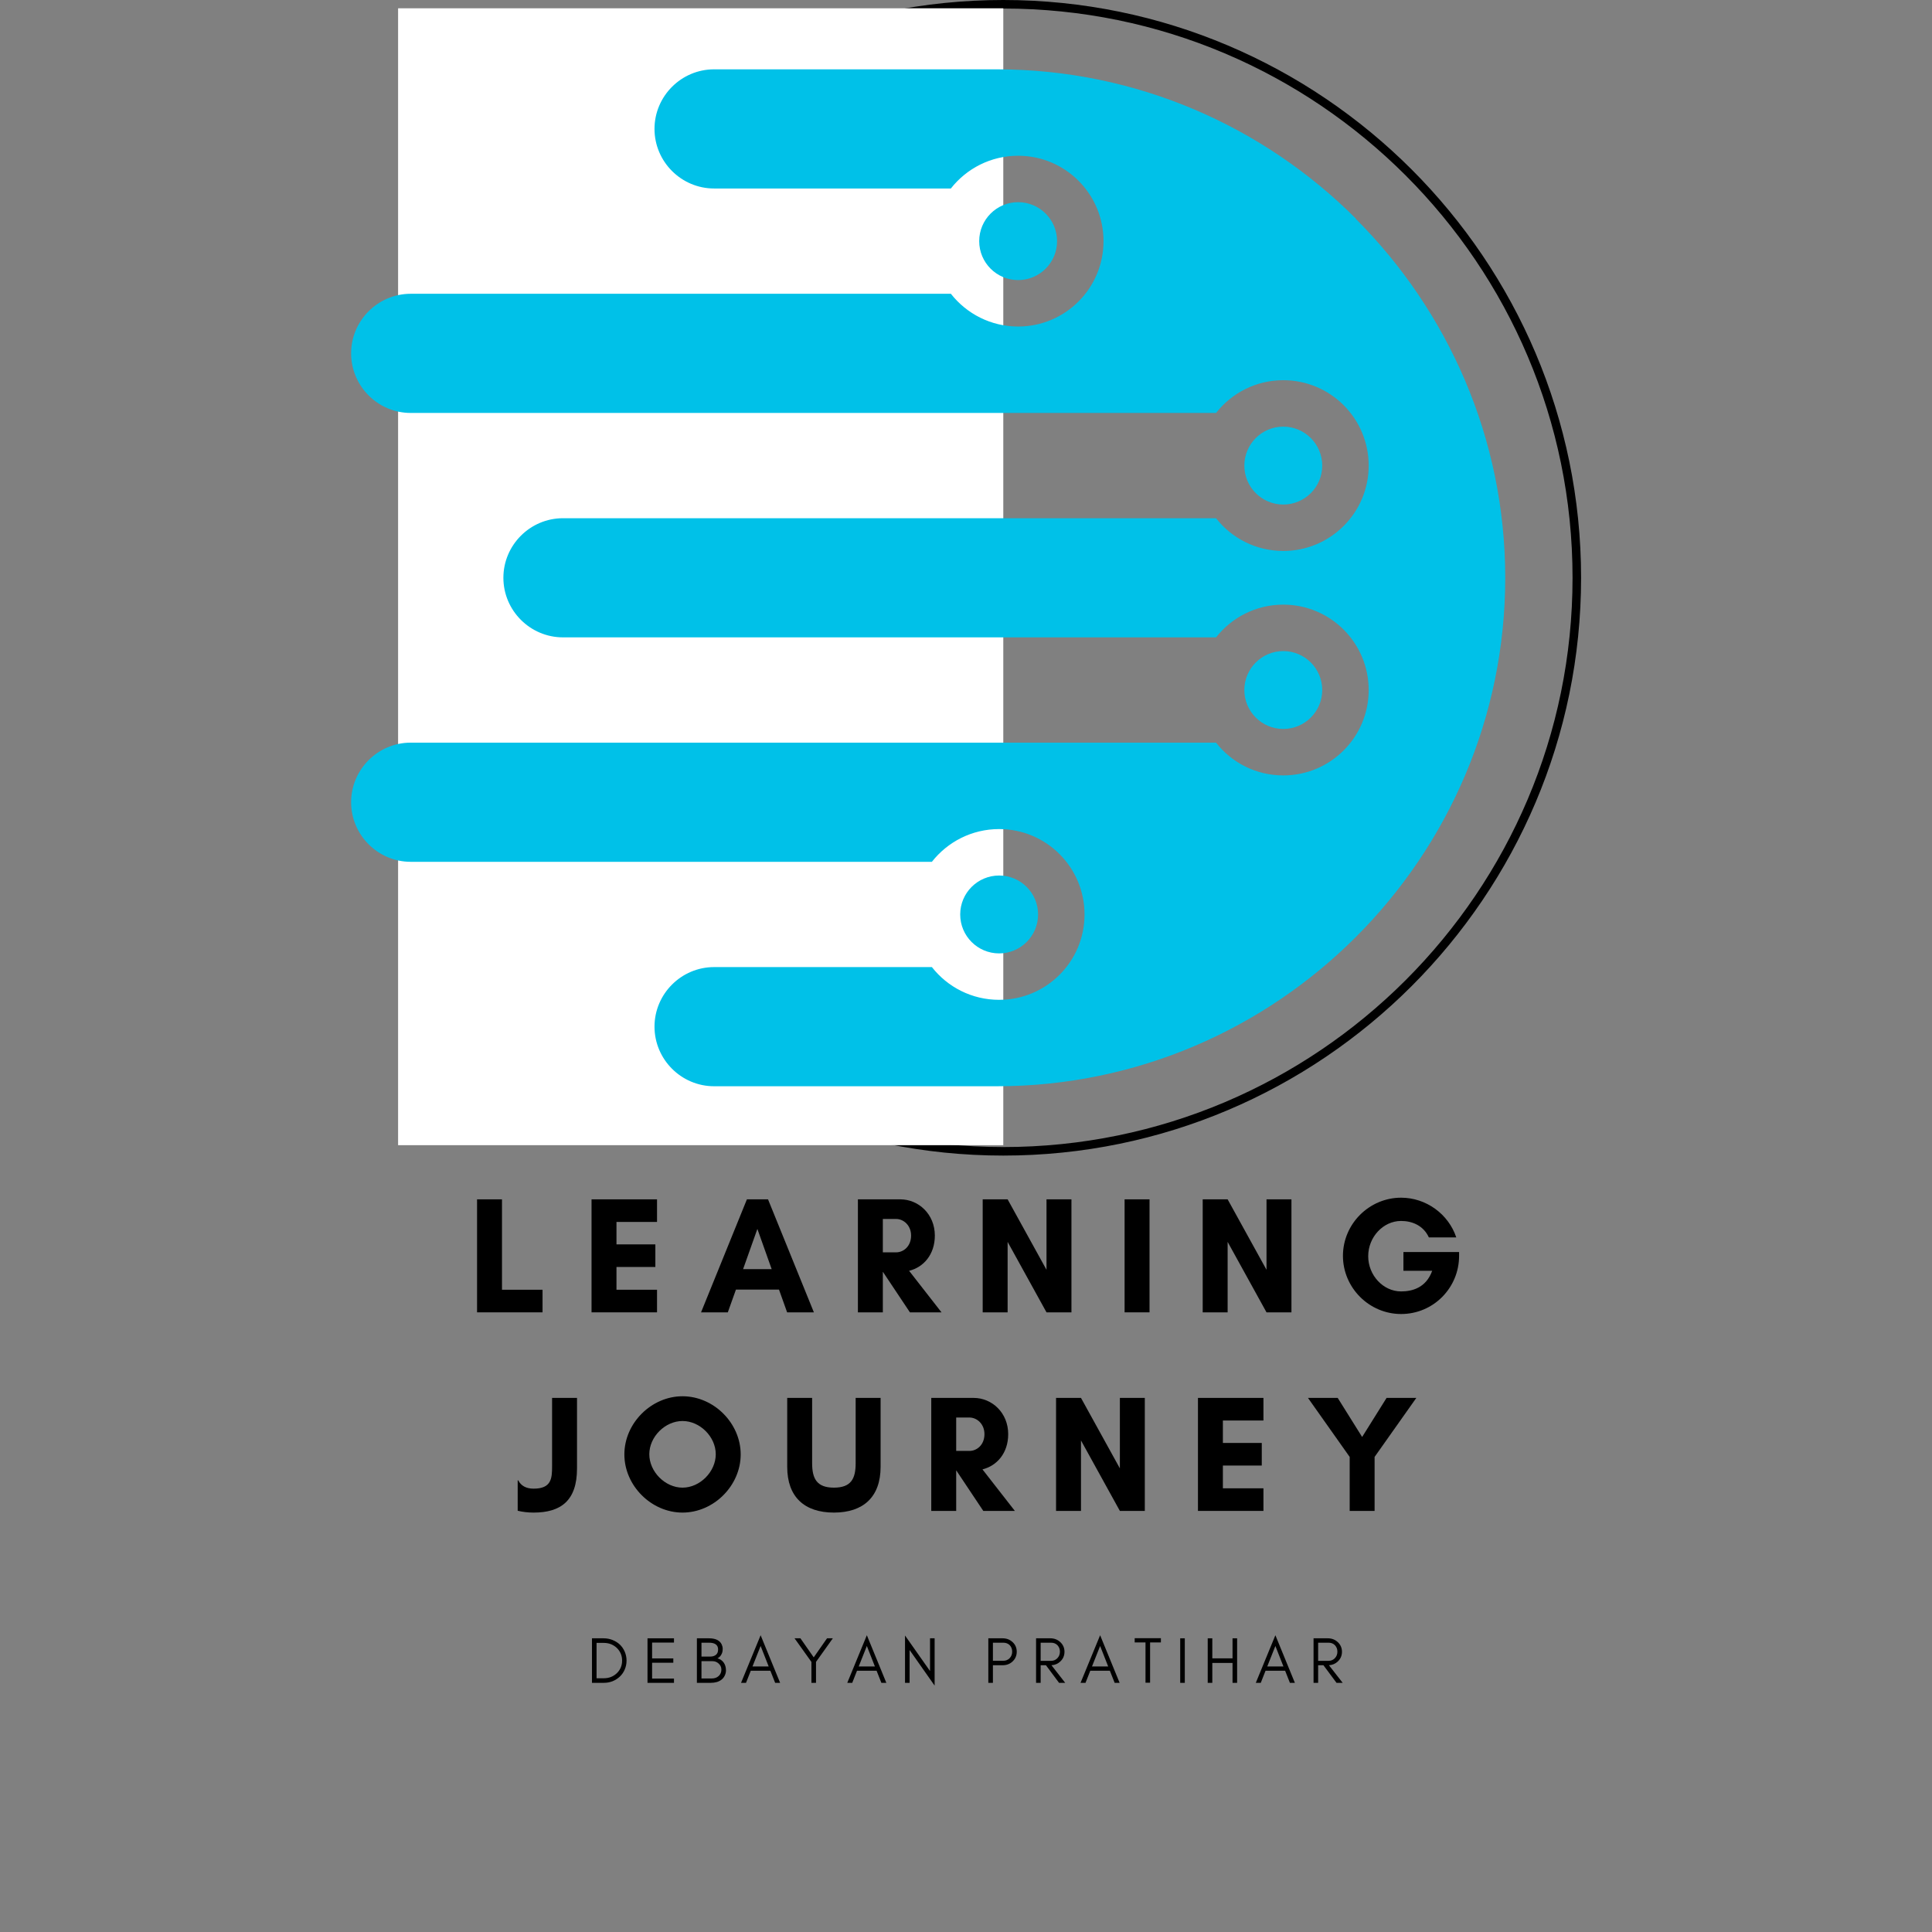 <svg xmlns="http://www.w3.org/2000/svg" xmlns:xlink="http://www.w3.org/1999/xlink" width="500" zoomAndPan="magnify" viewBox="0 0 375 375" height="500" preserveAspectRatio="xMidYMid meet" version="1.0"><rect x="0" y="0" width="375" height="375" fill="#808080" stroke="none"/><defs><g/><clipPath id="5f18e1f67b"><path d="M 82.59 0 L 306.887 0 L 306.887 224.297 L 82.59 224.297 Z M 82.59 0 " clip-rule="nonzero"/></clipPath><clipPath id="1aa64a22f2"><path d="M 77.27 1.609 L 194.738 1.609 L 194.738 222.277 L 77.27 222.277 Z M 77.27 1.609 " clip-rule="nonzero"/></clipPath><clipPath id="acd36f85a8"><path d="M 68 13.457 L 292.297 13.457 L 292.297 210.84 L 68 210.84 Z M 68 13.457 " clip-rule="nonzero"/></clipPath></defs><g clip-path="url(#5f18e1f67b)"><path fill="#000000" d="M 194.738 224.297 C 132.918 224.297 82.59 173.969 82.59 112.148 C 82.59 50.328 132.918 0 194.738 0 C 256.559 0 306.887 50.328 306.887 112.148 C 306.887 173.969 256.559 224.297 194.738 224.297 Z M 194.738 1.656 C 133.801 1.656 84.246 51.211 84.246 112.148 C 84.246 173.086 133.801 222.641 194.738 222.641 C 255.676 222.641 305.23 173.086 305.23 112.148 C 305.23 51.211 255.676 1.656 194.738 1.656 Z M 194.738 1.656 " fill-opacity="1" fill-rule="nonzero"/></g><g clip-path="url(#1aa64a22f2)"><path fill="#ffffff" d="M 77.27 1.609 L 194.738 1.609 L 194.738 222.277 L 77.27 222.277 Z M 77.27 1.609 " fill-opacity="1" fill-rule="nonzero"/></g><g clip-path="url(#acd36f85a8)"><path fill="#00c1e8" d="M 156.621 13.457 L 193.477 13.457 C 220.625 13.457 245.312 24.562 263.184 42.438 L 263.152 42.469 C 281.055 60.379 292.164 85.055 292.164 112.145 L 292.164 112.156 C 292.164 139.301 281.062 163.988 263.184 181.863 C 245.312 199.738 220.625 210.84 193.477 210.84 L 138.605 210.84 C 132.242 210.84 127.039 205.637 127.039 199.273 C 127.039 192.914 132.242 187.711 138.605 187.711 L 180.879 187.711 C 183.91 191.586 188.629 194.066 193.93 194.066 C 203.082 194.066 210.508 186.652 210.508 177.496 C 210.508 168.344 203.082 160.922 193.93 160.922 C 188.629 160.922 183.914 163.41 180.879 167.277 L 79.715 167.277 C 73.352 167.277 68.152 162.074 68.152 155.711 C 68.152 149.352 73.352 144.148 79.715 144.148 L 236.031 144.148 C 239.062 148.02 243.785 150.508 249.082 150.508 C 258.238 150.508 265.66 143.09 265.66 133.934 C 265.66 124.781 258.238 117.359 249.082 117.359 C 243.785 117.359 239.07 119.848 236.035 123.711 L 109.273 123.711 C 102.914 123.711 97.707 118.512 97.707 112.145 C 97.707 105.789 102.914 100.586 109.273 100.586 L 236.031 100.586 C 239.062 104.461 243.785 106.941 249.082 106.941 C 258.238 106.941 265.66 99.523 265.66 90.371 C 265.66 81.215 258.238 73.797 249.082 73.797 C 243.785 73.797 239.07 76.285 236.035 80.152 L 79.715 80.152 C 73.352 80.152 68.152 74.949 68.152 68.582 C 68.152 62.227 73.352 57.023 79.715 57.023 L 184.566 57.023 C 187.602 60.891 192.316 63.379 197.617 63.379 C 206.77 63.379 214.191 55.957 214.191 46.805 C 214.191 37.648 206.77 30.23 197.617 30.23 C 192.316 30.23 187.598 32.715 184.562 36.586 L 138.605 36.586 C 132.242 36.586 127.039 31.387 127.039 25.02 C 127.039 18.66 132.242 13.457 138.605 13.457 Z M 193.93 169.938 C 189.758 169.938 186.375 173.324 186.375 177.496 C 186.375 181.672 189.758 185.055 193.93 185.055 C 198.105 185.055 201.492 181.668 201.492 177.496 C 201.492 173.324 198.105 169.938 193.93 169.938 Z M 249.082 126.375 C 244.914 126.375 241.527 129.762 241.527 133.934 C 241.527 138.105 244.914 141.488 249.082 141.488 C 253.258 141.488 256.645 138.105 256.645 133.934 C 256.641 129.762 253.258 126.375 249.082 126.375 Z M 249.082 82.812 C 244.914 82.812 241.527 86.199 241.527 90.371 C 241.527 94.547 244.914 97.93 249.082 97.93 C 253.258 97.93 256.645 94.543 256.645 90.371 C 256.641 86.199 253.258 82.812 249.082 82.812 Z M 197.617 39.242 C 193.445 39.242 190.062 42.629 190.062 46.805 C 190.062 50.977 193.445 54.363 197.617 54.363 C 201.793 54.363 205.176 50.977 205.176 46.805 C 205.176 42.629 201.793 39.242 197.617 39.242 Z M 197.617 39.242 " fill-opacity="1" fill-rule="evenodd"/></g><g fill="#000000" fill-opacity="1"><g transform="translate(90.662, 254.725)"><g><path d="M 1.934 0 L 14.645 0 L 14.645 -4.387 L 6.773 -4.387 L 6.773 -21.934 L 1.934 -21.934 Z M 1.934 0 "/></g></g></g><g fill="#000000" fill-opacity="1"><g transform="translate(112.884, 254.725)"><g><path d="M 14.645 -4.387 L 6.773 -4.387 L 6.773 -8.805 L 14.32 -8.805 L 14.32 -13.191 L 6.773 -13.191 L 6.773 -17.547 L 14.645 -17.547 L 14.645 -21.934 L 1.934 -21.934 L 1.934 0 L 14.645 0 Z M 14.645 -4.387 "/></g></g></g><g fill="#000000" fill-opacity="1"><g transform="translate(135.913, 254.725)"><g><path d="M 13.867 -8.387 L 8.32 -8.387 L 11.094 -16.191 Z M 22.062 0 L 13.16 -21.934 L 9.062 -21.934 L 0.16 0 L 5.355 0 L 6.934 -4.418 L 15.289 -4.418 L 16.867 0 Z M 22.062 0 "/></g></g></g><g fill="#000000" fill-opacity="1"><g transform="translate(164.585, 254.725)"><g><path d="M 6.773 -7.836 L 6.805 -7.836 L 12.031 0 L 18.16 0 L 11.871 -8.062 C 14.645 -8.742 16.867 -11.191 16.867 -14.902 C 16.867 -19.062 13.707 -21.934 10.16 -21.934 L 1.934 -21.934 L 1.934 0 L 6.773 0 Z M 9.355 -18.125 C 10.773 -18.125 12.258 -16.902 12.258 -14.902 C 12.258 -12.805 10.773 -11.645 9.355 -11.645 L 6.773 -11.645 L 6.773 -18.125 Z M 9.355 -18.125 "/></g></g></g><g fill="#000000" fill-opacity="1"><g transform="translate(188.806, 254.725)"><g><path d="M 19.16 0 L 19.16 -21.934 L 14.32 -21.934 L 14.32 -8.258 L 6.773 -21.934 L 1.934 -21.934 L 1.934 0 L 6.773 0 L 6.773 -13.676 L 14.32 0 Z M 19.16 0 "/></g></g></g><g fill="#000000" fill-opacity="1"><g transform="translate(216.35, 254.725)"><g><path d="M 6.773 0 L 6.773 -21.934 L 1.934 -21.934 L 1.934 0 Z M 6.773 0 "/></g></g></g><g fill="#000000" fill-opacity="1"><g transform="translate(231.509, 254.725)"><g><path d="M 19.16 0 L 19.16 -21.934 L 14.32 -21.934 L 14.32 -8.258 L 6.773 -21.934 L 1.934 -21.934 L 1.934 0 L 6.773 0 L 6.773 -13.676 L 14.32 0 Z M 19.16 0 "/></g></g></g><g fill="#000000" fill-opacity="1"><g transform="translate(259.052, 254.725)"><g><path d="M 12.902 -17.738 C 15.031 -17.738 17.223 -16.867 18.289 -14.547 L 23.609 -14.547 C 22.094 -19.094 17.738 -22.254 12.902 -22.254 C 6.707 -22.254 1.613 -17.16 1.613 -10.965 C 1.613 -4.773 6.707 0.324 12.902 0.324 C 19.16 0.324 24.156 -4.742 24.156 -10.965 L 24.156 -11.707 L 13.352 -11.707 L 13.352 -8.062 L 18.934 -8.062 C 17.738 -4.742 15.031 -4.062 12.902 -4.062 C 9.418 -4.062 6.516 -7.191 6.516 -10.902 C 6.516 -14.609 9.418 -17.738 12.902 -17.738 Z M 12.902 -17.738 "/></g></g></g><g fill="#000000" fill-opacity="1"><g transform="translate(99.838, 293.267)"><g><path d="M 3.742 -4.32 C 2.32 -4.32 1.324 -4.84 0.742 -5.934 L 0.645 -5.934 L 0.645 -0.031 C 1.582 0.195 2.613 0.324 3.742 0.324 C 9 0.324 12.16 -1.969 12.16 -8.227 L 12.16 -21.934 L 7.32 -21.934 L 7.32 -8.613 C 7.32 -6.32 7.191 -4.32 3.742 -4.32 Z M 3.742 -4.32 "/></g></g></g><g fill="#000000" fill-opacity="1"><g transform="translate(120.061, 293.267)"><g><path d="M 18.867 -11 C 18.867 -7.613 15.805 -4.516 12.418 -4.516 C 9.031 -4.516 5.969 -7.613 5.969 -11 C 5.969 -14.387 9.031 -17.449 12.418 -17.449 C 15.805 -17.449 18.867 -14.387 18.867 -11 Z M 23.707 -10.965 C 23.707 -17.031 18.48 -22.254 12.418 -22.254 C 6.355 -22.254 1.129 -17.031 1.129 -10.965 C 1.129 -4.902 6.355 0.324 12.418 0.324 C 18.48 0.324 23.707 -4.902 23.707 -10.965 Z M 23.707 -10.965 "/></g></g></g><g fill="#000000" fill-opacity="1"><g transform="translate(151.345, 293.267)"><g><path d="M 14.738 -21.934 L 14.738 -9.258 C 14.738 -6.227 13.836 -4.516 10.516 -4.516 C 7.227 -4.516 6.289 -6.227 6.289 -9.258 L 6.289 -21.934 L 1.453 -21.934 L 1.453 -8.547 C 1.453 -2.711 4.805 0.324 10.516 0.324 C 16.223 0.324 19.578 -2.711 19.578 -8.547 L 19.578 -21.934 Z M 14.738 -21.934 "/></g></g></g><g fill="#000000" fill-opacity="1"><g transform="translate(178.824, 293.267)"><g><path d="M 6.773 -7.836 L 6.805 -7.836 L 12.031 0 L 18.16 0 L 11.871 -8.062 C 14.645 -8.742 16.867 -11.191 16.867 -14.902 C 16.867 -19.062 13.707 -21.934 10.16 -21.934 L 1.934 -21.934 L 1.934 0 L 6.773 0 Z M 9.355 -18.125 C 10.773 -18.125 12.258 -16.902 12.258 -14.902 C 12.258 -12.805 10.773 -11.645 9.355 -11.645 L 6.773 -11.645 L 6.773 -18.125 Z M 9.355 -18.125 "/></g></g></g><g fill="#000000" fill-opacity="1"><g transform="translate(203.046, 293.267)"><g><path d="M 19.16 0 L 19.16 -21.934 L 14.32 -21.934 L 14.32 -8.258 L 6.773 -21.934 L 1.934 -21.934 L 1.934 0 L 6.773 0 L 6.773 -13.676 L 14.32 0 Z M 19.16 0 "/></g></g></g><g fill="#000000" fill-opacity="1"><g transform="translate(230.589, 293.267)"><g><path d="M 14.645 -4.387 L 6.773 -4.387 L 6.773 -8.805 L 14.32 -8.805 L 14.32 -13.191 L 6.773 -13.191 L 6.773 -17.547 L 14.645 -17.547 L 14.645 -21.934 L 1.934 -21.934 L 1.934 0 L 14.645 0 Z M 14.645 -4.387 "/></g></g></g><g fill="#000000" fill-opacity="1"><g transform="translate(253.617, 293.267)"><g><path d="M 8.355 0 L 13.191 0 L 13.191 -10.48 L 21.289 -21.934 L 15.516 -21.934 L 10.773 -14.352 L 6.031 -21.934 L 0.258 -21.934 L 8.355 -10.48 Z M 8.355 0 "/></g></g></g><g fill="#000000" fill-opacity="1"><g transform="translate(113.949, 326.639)"><g><path d="M 7.664 -4.32 C 7.664 -4.945 7.539 -5.516 7.309 -6.051 C 7.082 -6.586 6.762 -7.043 6.367 -7.426 C 5.961 -7.805 5.492 -8.098 4.957 -8.312 C 4.41 -8.531 3.828 -8.645 3.215 -8.645 L 0.953 -8.645 L 0.953 0 L 3.215 0 C 3.828 0 4.41 -0.102 4.957 -0.316 C 5.492 -0.535 5.961 -0.84 6.367 -1.219 C 6.762 -1.602 7.082 -2.047 7.309 -2.582 C 7.539 -3.113 7.664 -3.688 7.664 -4.32 Z M 6.801 -4.32 C 6.801 -3.332 6.445 -2.504 5.758 -1.855 C 5.07 -1.207 4.234 -0.891 3.242 -0.891 L 1.844 -0.891 L 1.844 -7.754 L 3.242 -7.754 C 4.234 -7.754 5.07 -7.426 5.758 -6.789 C 6.445 -6.129 6.801 -5.301 6.801 -4.32 Z M 6.801 -4.32 "/></g></g></g><g fill="#000000" fill-opacity="1"><g transform="translate(124.728, 326.639)"><g><path d="M 6.09 0 L 6.09 -0.828 L 1.844 -0.828 L 1.844 -3.902 L 5.961 -3.902 L 5.961 -4.742 L 1.844 -4.742 L 1.844 -7.816 L 6.09 -7.816 L 6.09 -8.645 L 0.953 -8.645 L 0.953 0 Z M 6.09 0 "/></g></g></g><g fill="#000000" fill-opacity="1"><g transform="translate(134.313, 326.639)"><g><path d="M 6.598 -2.402 C 6.598 -3.012 6.445 -3.535 6.152 -3.941 C 5.848 -4.348 5.441 -4.629 4.945 -4.766 C 5.238 -4.895 5.492 -5.121 5.684 -5.465 C 5.77 -5.617 5.836 -5.77 5.887 -5.938 C 5.938 -6.102 5.961 -6.332 5.961 -6.621 C 5.961 -6.902 5.887 -7.195 5.758 -7.477 C 5.379 -8.25 4.551 -8.645 3.293 -8.645 L 0.953 -8.645 L 0.953 0 L 3.598 0 C 4.477 0 5.172 -0.191 5.707 -0.598 C 5.977 -0.801 6.191 -1.066 6.355 -1.398 C 6.508 -1.715 6.598 -2.047 6.598 -2.402 Z M 5.07 -6.484 C 5.07 -6.012 4.934 -5.668 4.652 -5.441 C 4.371 -5.211 4.004 -5.098 3.547 -5.098 L 1.844 -5.098 L 1.844 -7.793 L 3.293 -7.793 C 4.477 -7.793 5.07 -7.348 5.07 -6.484 Z M 5.707 -2.582 C 5.707 -2.059 5.531 -1.641 5.172 -1.32 C 4.832 -1.004 4.387 -0.852 3.852 -0.852 L 1.844 -0.852 L 1.844 -4.207 L 3.992 -4.207 C 4.438 -4.207 4.832 -4.055 5.172 -3.75 C 5.328 -3.609 5.453 -3.445 5.555 -3.254 C 5.656 -3.051 5.707 -2.836 5.707 -2.582 Z M 5.707 -2.582 "/></g></g></g><g fill="#000000" fill-opacity="1"><g transform="translate(143.707, 326.639)"><g><path d="M 2.352 -3.18 L 3.93 -7.156 L 5.492 -3.18 Z M 7.715 0 L 3.93 -9.242 L 0.129 0 L 1.094 0 L 2.02 -2.352 L 5.82 -2.352 L 6.75 0 Z M 7.715 0 "/></g></g></g><g fill="#000000" fill-opacity="1"><g transform="translate(154.092, 326.639)"><g><path d="M 4.297 -4.066 L 7.562 -8.645 L 6.434 -8.645 L 3.852 -4.945 L 1.27 -8.645 L 0.129 -8.645 L 3.406 -4.055 L 3.406 0 L 4.297 0 Z M 4.297 -4.066 "/></g></g></g><g fill="#000000" fill-opacity="1"><g transform="translate(164.325, 326.639)"><g><path d="M 2.352 -3.18 L 3.93 -7.156 L 5.492 -3.18 Z M 7.715 0 L 3.93 -9.242 L 0.129 0 L 1.094 0 L 2.02 -2.352 L 5.82 -2.352 L 6.75 0 Z M 7.715 0 "/></g></g></g><g fill="#000000" fill-opacity="1"><g transform="translate(174.71, 326.639)"><g><path d="M 1.844 -6.367 L 6.699 0.535 L 6.699 -8.645 L 5.809 -8.645 L 5.809 -2.289 L 0.953 -9.191 L 0.953 0 L 1.844 0 Z M 1.844 -6.367 "/></g></g></g><g fill="#000000" fill-opacity="1"><g transform="translate(184.905, 326.639)"><g/></g></g><g fill="#000000" fill-opacity="1"><g transform="translate(190.88, 326.639)"><g><path d="M 1.844 -4.285 L 1.844 -7.793 L 3.852 -7.793 C 4.371 -7.793 4.793 -7.629 5.109 -7.309 C 5.414 -6.98 5.582 -6.57 5.582 -6.062 C 5.582 -5.543 5.414 -5.121 5.086 -4.781 C 4.754 -4.449 4.348 -4.285 3.852 -4.285 Z M 6.469 -6.039 C 6.469 -6.801 6.191 -7.426 5.656 -7.918 C 5.121 -8.402 4.488 -8.645 3.727 -8.645 L 0.953 -8.645 L 0.953 0 L 1.844 0 L 1.844 -3.418 L 3.727 -3.418 C 4.488 -3.418 5.137 -3.66 5.656 -4.145 C 6.191 -4.652 6.469 -5.277 6.469 -6.039 Z M 6.469 -6.039 "/></g></g></g><g fill="#000000" fill-opacity="1"><g transform="translate(200.147, 326.639)"><g><path d="M 1.844 -4.27 L 1.844 -7.793 L 3.852 -7.793 C 4.371 -7.793 4.793 -7.629 5.109 -7.297 C 5.414 -6.965 5.582 -6.559 5.582 -6.051 C 5.582 -5.543 5.414 -5.121 5.086 -4.781 C 4.754 -4.438 4.348 -4.27 3.852 -4.27 Z M 6.469 -6.039 C 6.469 -6.777 6.191 -7.41 5.656 -7.906 C 5.137 -8.391 4.488 -8.645 3.727 -8.645 L 0.953 -8.645 L 0.953 0 L 1.844 0 L 1.844 -3.418 L 2.871 -3.418 L 5.414 0 L 6.609 0 L 3.941 -3.418 C 4.613 -3.457 5.188 -3.699 5.656 -4.145 C 6.191 -4.641 6.469 -5.277 6.469 -6.039 Z M 6.469 -6.039 "/></g></g></g><g fill="#000000" fill-opacity="1"><g transform="translate(209.604, 326.639)"><g><path d="M 2.352 -3.18 L 3.93 -7.156 L 5.492 -3.18 Z M 7.715 0 L 3.93 -9.242 L 0.129 0 L 1.094 0 L 2.02 -2.352 L 5.82 -2.352 L 6.75 0 Z M 7.715 0 "/></g></g></g><g fill="#000000" fill-opacity="1"><g transform="translate(219.989, 326.639)"><g><path d="M 0.254 -7.844 L 2.352 -7.844 L 2.352 -0.027 L 3.242 -0.027 L 3.242 -7.844 L 5.34 -7.844 L 5.34 -8.668 L 0.254 -8.668 Z M 0.254 -7.844 "/></g></g></g><g fill="#000000" fill-opacity="1"><g transform="translate(228.125, 326.639)"><g><path d="M 1.844 0 L 1.844 -8.645 L 0.953 -8.645 L 0.953 0 Z M 1.844 0 "/></g></g></g><g fill="#000000" fill-opacity="1"><g transform="translate(233.464, 326.639)"><g><path d="M 1.844 0 L 1.844 -3.863 L 5.77 -3.863 L 5.77 0 L 6.66 0 L 6.66 -8.645 L 5.77 -8.645 L 5.77 -4.754 L 1.844 -4.754 L 1.844 -8.645 L 0.953 -8.645 L 0.953 0 Z M 1.844 0 "/></g></g></g><g fill="#000000" fill-opacity="1"><g transform="translate(243.621, 326.639)"><g><path d="M 2.352 -3.18 L 3.93 -7.156 L 5.492 -3.18 Z M 7.715 0 L 3.93 -9.242 L 0.129 0 L 1.094 0 L 2.02 -2.352 L 5.82 -2.352 L 6.75 0 Z M 7.715 0 "/></g></g></g><g fill="#000000" fill-opacity="1"><g transform="translate(254.006, 326.639)"><g><path d="M 1.844 -4.27 L 1.844 -7.793 L 3.852 -7.793 C 4.371 -7.793 4.793 -7.629 5.109 -7.297 C 5.414 -6.965 5.582 -6.559 5.582 -6.051 C 5.582 -5.543 5.414 -5.121 5.086 -4.781 C 4.754 -4.438 4.348 -4.27 3.852 -4.27 Z M 6.469 -6.039 C 6.469 -6.777 6.191 -7.41 5.656 -7.906 C 5.137 -8.391 4.488 -8.645 3.727 -8.645 L 0.953 -8.645 L 0.953 0 L 1.844 0 L 1.844 -3.418 L 2.871 -3.418 L 5.414 0 L 6.609 0 L 3.941 -3.418 C 4.613 -3.457 5.188 -3.699 5.656 -4.145 C 6.191 -4.641 6.469 -5.277 6.469 -6.039 Z M 6.469 -6.039 "/></g></g></g></svg>